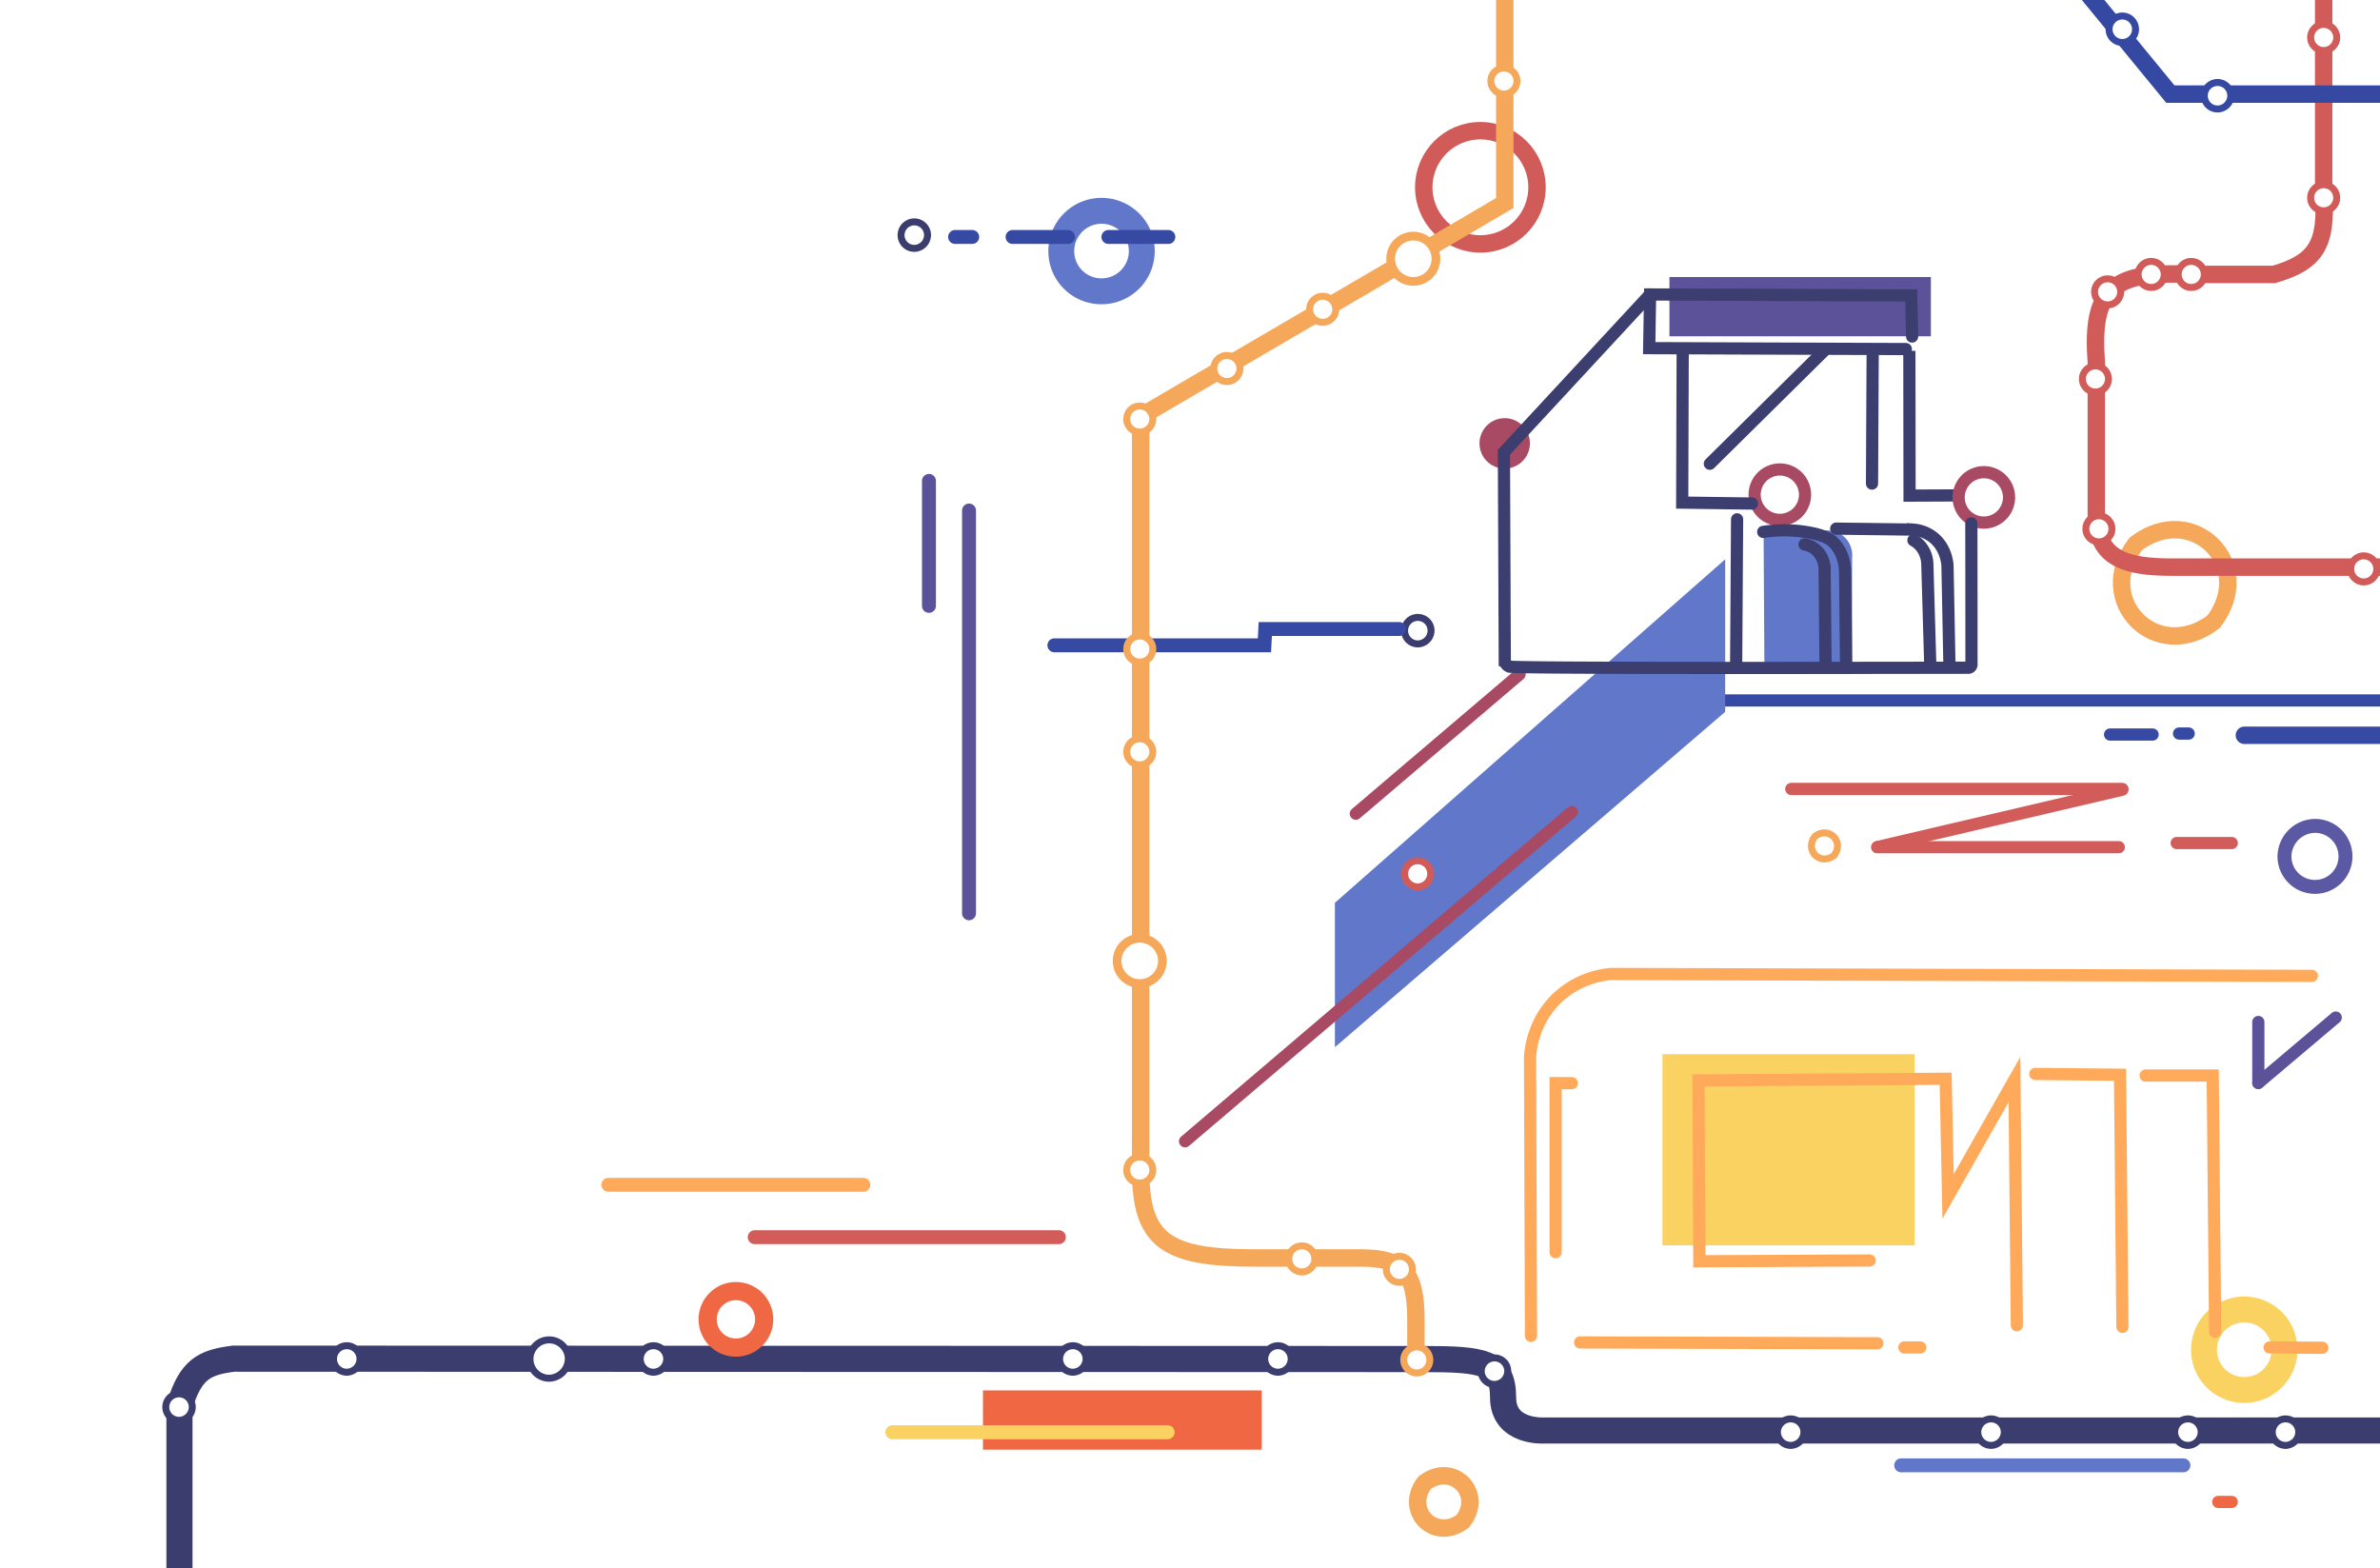 <svg id="82f41240-4f57-4417-bb39-a5c3888935a2" data-name="Layer 1" xmlns="http://www.w3.org/2000/svg" xmlns:xlink="http://www.w3.org/1999/xlink" viewBox="0 0 1366 900"><defs><style>.\31 89d0daa-c298-4671-b698-d9815dee267a,.\31 8dcd7d4-b7e9-43c3-92e1-35c583063a0e,.\31 bead06d-6f47-4f1a-9f65-f7e22e60fe2c,.\33 b7c35ef-a2a4-4ae5-ba7c-97369c9592da,.\33 e9df875-7abe-49a6-81c5-91bd8a545b81,.\34 9a93c30-4f11-471b-81fe-a97dad324dfb,.\35 a68967b-f807-464f-88ab-a8f7ce42a835,.\36 88de2a9-e8c7-496d-b863-ba844b597a36,.\37 5fdcd07-5661-4ff5-9822-33293c4cd4d1,.\37 8c76462-1217-4d46-b96e-2fd7df7f545a,.\37 d1f6a5e-9846-412b-a0b2-1368a4f149e6,.\38 5a41169-47b8-41dc-8b64-feb9c6be15e5,.\38 7d4a332-a5be-4404-9855-efe727e366e6,.bb90c011-23e0-4687-af7e-07a8146dedd5,.bdb9b6fa-e47c-4988-a7d2-3a6f2c1c72d8,.df70959c-2a42-47d9-9141-ccb059a0f6af,.e919a3b8-9868-43fc-b7fd-74f7b729392d,.edc28959-a9b4-4a94-a1a0-8886c346e2ce,.f060c31f-fd66-4592-b00f-531922f4f552,.f48d7780-c25a-436c-8f95-f8a3ed63502a,.ffd807d5-c5e6-49c2-9195-d8033609ddd1{fill:none;}.\32 62c40d7-7d05-490e-aaed-1ab04321ab71{clip-path:url(#2c9c20a8-ae31-45e8-8f76-461e66aad1e9);}.c6590c80-726c-4ae2-a756-342fcb702066{fill-opacity:0;}.\37 347e92d-7fd7-4148-9f25-ad1fa2250be8{fill:#ef6843;}.\36 88de2a9-e8c7-496d-b863-ba844b597a36,.aff56449-3e27-4e73-b9e3-d407b75036fd{stroke:#3a3d6d;}.\36 88de2a9-e8c7-496d-b863-ba844b597a36{stroke-width:15px;}.\31 b924c27-748d-4631-8502-a5702c3b2d03,.\31 cd6049e-6ba8-4719-ac50-58b8f65aff90,.\33 eeb8b38-eb81-4fdb-9595-d73915ab946f,.\35 faa52ff-50da-4904-8877-5d66bd8adb8c,.\36 8932c5d-c91e-4c2b-8a99-f2b91f39069a,.\37 37389e2-012b-4c63-ae26-8ef64d071391,.a73fd995-4ebd-4a95-b14f-d3c02dced14f,.aff56449-3e27-4e73-b9e3-d407b75036fd,.d01f417d-bd59-4bfa-a718-2c9ac5b6b2d2,.d5161fbb-bed3-4aea-b81e-007f32a12088,.e66bb250-2ad5-4b8a-90f4-c7b646849254,.ed771099-b214-4875-95ab-0e440c1c2a74,.f421377f-efaf-426c-a526-7d6ba8998928{fill:#fff;}.\35 faa52ff-50da-4904-8877-5d66bd8adb8c,.\37 37389e2-012b-4c63-ae26-8ef64d071391,.aff56449-3e27-4e73-b9e3-d407b75036fd,.ed771099-b214-4875-95ab-0e440c1c2a74{stroke-width:4px;}.\33 eeb8b38-eb81-4fdb-9595-d73915ab946f,.\35 a68967b-f807-464f-88ab-a8f7ce42a835{stroke:#6077ca;}.\31 8dcd7d4-b7e9-43c3-92e1-35c583063a0e,.\33 b7c35ef-a2a4-4ae5-ba7c-97369c9592da,.\33 e9df875-7abe-49a6-81c5-91bd8a545b81,.\33 eeb8b38-eb81-4fdb-9595-d73915ab946f,.\37 d1f6a5e-9846-412b-a0b2-1368a4f149e6,.\38 5a41169-47b8-41dc-8b64-feb9c6be15e5,.\38 7d4a332-a5be-4404-9855-efe727e366e6,.d01f417d-bd59-4bfa-a718-2c9ac5b6b2d2,.e919a3b8-9868-43fc-b7fd-74f7b729392d,.edc28959-a9b4-4a94-a1a0-8886c346e2ce,.f421377f-efaf-426c-a526-7d6ba8998928,.f48d7780-c25a-436c-8f95-f8a3ed63502a{stroke-miterlimit:10;}.\33 eeb8b38-eb81-4fdb-9595-d73915ab946f,.a73fd995-4ebd-4a95-b14f-d3c02dced14f{stroke-width:14.86px;}.f060c31f-fd66-4592-b00f-531922f4f552,.f421377f-efaf-426c-a526-7d6ba8998928{stroke:#ef6843;}.f421377f-efaf-426c-a526-7d6ba8998928{stroke-width:10.43px;}.edc28959-a9b4-4a94-a1a0-8886c346e2ce,.f48d7780-c25a-436c-8f95-f8a3ed63502a{stroke:#d25c59;}.\31 89d0daa-c298-4671-b698-d9815dee267a,.\31 8dcd7d4-b7e9-43c3-92e1-35c583063a0e,.\31 bead06d-6f47-4f1a-9f65-f7e22e60fe2c,.\33 b7c35ef-a2a4-4ae5-ba7c-97369c9592da,.\33 e9df875-7abe-49a6-81c5-91bd8a545b81,.\34 9a93c30-4f11-471b-81fe-a97dad324dfb,.\35 a68967b-f807-464f-88ab-a8f7ce42a835,.\37 8c76462-1217-4d46-b96e-2fd7df7f545a,.\37 d1f6a5e-9846-412b-a0b2-1368a4f149e6,.\38 5a41169-47b8-41dc-8b64-feb9c6be15e5,.\38 7d4a332-a5be-4404-9855-efe727e366e6,.a73fd995-4ebd-4a95-b14f-d3c02dced14f,.df70959c-2a42-47d9-9141-ccb059a0f6af,.edc28959-a9b4-4a94-a1a0-8886c346e2ce,.f060c31f-fd66-4592-b00f-531922f4f552,.f48d7780-c25a-436c-8f95-f8a3ed63502a{stroke-linecap:round;}.\31 89d0daa-c298-4671-b698-d9815dee267a,.\31 bead06d-6f47-4f1a-9f65-f7e22e60fe2c,.\35 a68967b-f807-464f-88ab-a8f7ce42a835,.\36 8932c5d-c91e-4c2b-8a99-f2b91f39069a,.\37 8c76462-1217-4d46-b96e-2fd7df7f545a,.\37 d1f6a5e-9846-412b-a0b2-1368a4f149e6,.edc28959-a9b4-4a94-a1a0-8886c346e2ce{stroke-width:8px;}.\33 b7c35ef-a2a4-4ae5-ba7c-97369c9592da,.\33 e9df875-7abe-49a6-81c5-91bd8a545b81,.\34 9a93c30-4f11-471b-81fe-a97dad324dfb,.\38 5a41169-47b8-41dc-8b64-feb9c6be15e5,.\38 7d4a332-a5be-4404-9855-efe727e366e6,.d01f417d-bd59-4bfa-a718-2c9ac5b6b2d2,.df70959c-2a42-47d9-9141-ccb059a0f6af,.e919a3b8-9868-43fc-b7fd-74f7b729392d,.f060c31f-fd66-4592-b00f-531922f4f552,.f48d7780-c25a-436c-8f95-f8a3ed63502a{stroke-width:7px;}.bb90c011-23e0-4687-af7e-07a8146dedd5,.e66bb250-2ad5-4b8a-90f4-c7b646849254,.ed771099-b214-4875-95ab-0e440c1c2a74{stroke:#d15b58;}.\31 8dcd7d4-b7e9-43c3-92e1-35c583063a0e,.\31 cd6049e-6ba8-4719-ac50-58b8f65aff90,.\37 5fdcd07-5661-4ff5-9822-33293c4cd4d1,.bb90c011-23e0-4687-af7e-07a8146dedd5,.e66bb250-2ad5-4b8a-90f4-c7b646849254,.ffd807d5-c5e6-49c2-9195-d8033609ddd1{stroke-width:10px;}.\31 89d0daa-c298-4671-b698-d9815dee267a,.\31 bead06d-6f47-4f1a-9f65-f7e22e60fe2c,.\34 9a93c30-4f11-471b-81fe-a97dad324dfb,.\35 a68967b-f807-464f-88ab-a8f7ce42a835,.\37 8c76462-1217-4d46-b96e-2fd7df7f545a,.a73fd995-4ebd-4a95-b14f-d3c02dced14f,.df70959c-2a42-47d9-9141-ccb059a0f6af,.f060c31f-fd66-4592-b00f-531922f4f552{stroke-linejoin:round;}.\34 9a93c30-4f11-471b-81fe-a97dad324dfb,.\37 8c76462-1217-4d46-b96e-2fd7df7f545a,.\38 7d4a332-a5be-4404-9855-efe727e366e6{stroke:#ffaa5b;}.\31 bead06d-6f47-4f1a-9f65-f7e22e60fe2c,.a73fd995-4ebd-4a95-b14f-d3c02dced14f{stroke:#fad262;}.\31 89d0daa-c298-4671-b698-d9815dee267a,.df70959c-2a42-47d9-9141-ccb059a0f6af{stroke:#5c5299;}.\31 8dcd7d4-b7e9-43c3-92e1-35c583063a0e,.\37 d1f6a5e-9846-412b-a0b2-1368a4f149e6,.\38 5a41169-47b8-41dc-8b64-feb9c6be15e5{stroke:#3649a3;}.b5e15cd8-7f7f-4248-9956-736c4c9ad37f{fill:#6077ca;}.\33 e9df875-7abe-49a6-81c5-91bd8a545b81,.d01f417d-bd59-4bfa-a718-2c9ac5b6b2d2{stroke:#a94a64;}.\31 45356b8-dc44-4e44-9929-d92c370e8833{fill:#5c5299;}.\33 b7c35ef-a2a4-4ae5-ba7c-97369c9592da,.e919a3b8-9868-43fc-b7fd-74f7b729392d{stroke:#3b3e6e;}.\38 eee41db-5a91-42a1-a73d-3ba994f51ec3{fill:#a94a64;}.\33 7329093-4811-47f6-b963-0778004fac85{fill:#fad262;}.\31 b924c27-748d-4631-8502-a5702c3b2d03,.\31 cd6049e-6ba8-4719-ac50-58b8f65aff90,.\35 faa52ff-50da-4904-8877-5d66bd8adb8c,.\37 5fdcd07-5661-4ff5-9822-33293c4cd4d1{stroke:#f5a859;}.\31 b924c27-748d-4631-8502-a5702c3b2d03{stroke-width:5px;}.\36 8932c5d-c91e-4c2b-8a99-f2b91f39069a{stroke:#5c59a4;}.\37 37389e2-012b-4c63-ae26-8ef64d071391,.ffd807d5-c5e6-49c2-9195-d8033609ddd1{stroke:#3549a2;}</style><clipPath id="2c9c20a8-ae31-45e8-8f76-461e66aad1e9"><rect class="bdb9b6fa-e47c-4988-a7d2-3a6f2c1c72d8" x="-73.83" width="1440" height="900"/></clipPath></defs><title>HOME</title><g class="262c40d7-7d05-490e-aaed-1ab04321ab71"><rect class="c6590c80-726c-4ae2-a756-342fcb702066" x="-23.83" y="766" width="1392.5" height="137"/><path class="7347e92d-7fd7-4148-9f25-ad1fa2250be8" d="M724.17,798h-160v34h160Z"/><path class="688de2a9-e8c7-496d-b863-ba844b597a36" d="M103,903V807.18c6.35-21.45,14.34-25.28,31.13-27.41,0,0,648.06.23,682.56.23s46,1.5,46,22,23.5,19,23.5,19h482.5"/><path class="aff56449-3e27-4e73-b9e3-d407b75036fd" d="M110.36,807.4a7.6,7.6,0,1,0-7.6,7.77A7.69,7.69,0,0,0,110.36,807.4Z"/><path class="aff56449-3e27-4e73-b9e3-d407b75036fd" d="M206.62,779.77a7.6,7.6,0,1,0-7.6,7.78A7.69,7.69,0,0,0,206.62,779.77Z"/><path class="aff56449-3e27-4e73-b9e3-d407b75036fd" d="M326.17,779.5a11,11,0,1,0-11,11.5A11.26,11.26,0,0,0,326.17,779.5Z"/><path class="aff56449-3e27-4e73-b9e3-d407b75036fd" d="M382.66,779.77a7.6,7.6,0,1,0-7.6,7.78A7.69,7.69,0,0,0,382.66,779.77Z"/><path class="aff56449-3e27-4e73-b9e3-d407b75036fd" d="M623.36,779.77a7.6,7.6,0,1,0-7.6,7.78A7.69,7.69,0,0,0,623.36,779.77Z"/><path class="aff56449-3e27-4e73-b9e3-d407b75036fd" d="M741.08,779.77a7.6,7.6,0,1,0-7.6,7.78A7.69,7.69,0,0,0,741.08,779.77Z"/><path class="aff56449-3e27-4e73-b9e3-d407b75036fd" d="M865.36,786.77a7.6,7.6,0,1,0-7.6,7.78A7.69,7.69,0,0,0,865.36,786.77Z"/><path class="aff56449-3e27-4e73-b9e3-d407b75036fd" d="M1035.36,821.77a7.6,7.6,0,1,0-7.59,7.78A7.68,7.68,0,0,0,1035.36,821.77Z"/><path class="aff56449-3e27-4e73-b9e3-d407b75036fd" d="M1150.36,821.77a7.6,7.6,0,1,0-7.59,7.78A7.68,7.68,0,0,0,1150.36,821.77Z"/><path class="3eeb8b38-eb81-4fdb-9595-d73915ab946f" d="M632.13,167.19a23.1,23.1,0,1,0-23-23.09A23,23,0,0,0,632.13,167.19Z"/><path class="f421377f-efaf-426c-a526-7d6ba8998928" d="M422.28,773.42a16.21,16.21,0,1,0-16.11-16.21A16.17,16.17,0,0,0,422.28,773.42Z"/><path class="edc28959-a9b4-4a94-a1a0-8886c346e2ce" d="M433.17,710.05l174.57,0"/><path class="f48d7780-c25a-436c-8f95-f8a3ed63502a" d="M1249.3,483.85h31.62"/><rect class="c6590c80-726c-4ae2-a756-342fcb702066" x="1028.11" y="452.8" width="190.02" height="33.43"/><path class="f48d7780-c25a-436c-8f95-f8a3ed63502a" d="M1028.11,452.8h190"/><path class="f48d7780-c25a-436c-8f95-f8a3ed63502a" d="M1077.37,486.23h138.72"/><path class="f48d7780-c25a-436c-8f95-f8a3ed63502a" d="M1077.86,486.06l140.27-32.83"/><circle class="e66bb250-2ad5-4b8a-90f4-c7b646849254" cx="849.67" cy="107.5" r="32.5"/><path class="f060c31f-fd66-4592-b00f-531922f4f552" d="M1273.17,862h7.73"/><path class="78c76462-1217-4d46-b96e-2fd7df7f545a" d="M349.17,680H495.5"/><path class="1bead06d-6f47-4f1a-9f65-f7e22e60fe2c" d="M512.17,822h158"/><path class="5a68967b-f807-464f-88ab-a8f7ce42a835" d="M1091.17,841h162"/><path class="189d0daa-c298-4671-b698-d9815dee267a" d="M556.17,524.16V293"/><path class="189d0daa-c298-4671-b698-d9815dee267a" d="M533.17,347.73V276"/><path class="85a41169-47b8-41dc-8b64-feb9c6be15e5" d="M954.17,402H1381"/><path class="18dcd7d4-b7e9-43c3-92e1-35c583063a0e" d="M1288.17,422h125.06"/><path class="85a41169-47b8-41dc-8b64-feb9c6be15e5" d="M1211.07,421.57h24.42"/><path class="85a41169-47b8-41dc-8b64-feb9c6be15e5" d="M1250.66,421h5.54"/><path class="7d1f6a5e-9846-412b-a0b2-1368a4f149e6" d="M636.17,136h34.41"/><path class="7d1f6a5e-9846-412b-a0b2-1368a4f149e6" d="M581.17,136H613"/><path class="7d1f6a5e-9846-412b-a0b2-1368a4f149e6" d="M548.17,136H558"/><path class="aff56449-3e27-4e73-b9e3-d407b75036fd" d="M532.36,134.77a7.6,7.6,0,1,0-7.6,7.78A7.69,7.69,0,0,0,532.36,134.77Z"/><path class="aff56449-3e27-4e73-b9e3-d407b75036fd" d="M821.36,361.77a7.6,7.6,0,1,0-7.6,7.78A7.69,7.69,0,0,0,821.36,361.77Z"/><path class="7d1f6a5e-9846-412b-a0b2-1368a4f149e6" d="M605.17,370.36H725.72l.49-9.36H803"/><rect class="c6590c80-726c-4ae2-a756-342fcb702066" x="680.17" y="159" width="660.43" height="496"/><path class="b5e15cd8-7f7f-4248-9956-736c4c9ad37f" d="M766.17,518.14V601l224-192.46V321Z"/><path class="3e9df875-7abe-49a6-81c5-91bd8a545b81" d="M778.17,467l94-80"/><path class="3e9df875-7abe-49a6-81c5-91bd8a545b81" d="M680.17,655l222-189"/><rect class="c6590c80-726c-4ae2-a756-342fcb702066" x="1296.17" y="584" width="44.43" height="37.54"/><path class="df70959c-2a42-47d9-9141-ccb059a0f6af" d="M1296.17,621.54v-35"/><path class="df70959c-2a42-47d9-9141-ccb059a0f6af" d="M1296.17,621.54,1340.6,584"/><rect class="c6590c80-726c-4ae2-a756-342fcb702066" x="849.17" y="159" width="303.74" height="227.67"/><path class="b5e15cd8-7f7f-4248-9956-736c4c9ad37f" d="M1012.2,304l.5,82.72H1063V320.39a14.8,14.8,0,0,0-3.1-10.78c-4.61-5.63-11.66-5.21-12.34-5.16Z"/><path class="145356b8-dc44-4e44-9929-d92c370e8833" d="M1108.23,159H958.17v34h150.06Z"/><path class="e919a3b8-9868-43fc-b7fd-74f7b729392d" d="M1138.33,284.26l-42.34.19q-.06-41.53-.11-83.09"/><path class="d01f417d-bd59-4bfa-a718-2c9ac5b6b2d2" d="M1021.45,298.36a14.46,14.46,0,1,0-14.37-14.46A14.41,14.41,0,0,0,1021.45,298.36Z"/><path class="d01f417d-bd59-4bfa-a718-2c9ac5b6b2d2" d="M1138.54,299.92a14.46,14.46,0,1,0-14.37-14.46A14.42,14.42,0,0,0,1138.54,299.92Z"/><path class="8eee41db-5a91-42a1-a73d-3ba994f51ec3" d="M863.54,268.92a14.46,14.46,0,1,0-14.37-14.46A14.42,14.42,0,0,0,863.54,268.92Z"/><rect class="c6590c80-726c-4ae2-a756-342fcb702066" x="863.17" y="169" width="268.4" height="214.34"/><path class="3b7c35ef-a2a4-4ae5-ba7c-97369c9592da" d="M1097.46,193.15l-.51-23.61L947.07,169l-.51,30.81,147.29.52"/><path class="3b7c35ef-a2a4-4ae5-ba7c-97369c9592da" d="M947.07,169l-83.9,90.55.5,119.34a4.47,4.47,0,0,0,.84,2.36,4.86,4.86,0,0,0,1.72,1.32c2.16,1,172.93.81,263,.65a1.88,1.88,0,0,0,2.24-1.36,1.8,1.8,0,0,0,.06-.8q0-40.33-.08-80.68"/><path class="3b7c35ef-a2a4-4ae5-ba7c-97369c9592da" d="M965.77,203.46l-.27,85,40.07.54"/><path class="3b7c35ef-a2a4-4ae5-ba7c-97369c9592da" d="M997,298.05l-.54,82.84"/><path class="3b7c35ef-a2a4-4ae5-ba7c-97369c9592da" d="M1012,305.27a79.89,79.89,0,0,1,25.91.27c9.28,1.66,12.38,4,13.62,5.07,6.49,5.57,7.33,14.13,7.47,17.11l.55,53.44"/><path class="3b7c35ef-a2a4-4ae5-ba7c-97369c9592da" d="M1035.73,312.48a13.51,13.51,0,0,1,5.34,2.14c5.16,3.52,6,9.52,6.14,10.68l.54,54.25"/><path class="3b7c35ef-a2a4-4ae5-ba7c-97369c9592da" d="M1098.21,310.08a15.17,15.17,0,0,1,4,3.21,16.84,16.84,0,0,1,4,10.95l1.62,55.85"/><path class="3b7c35ef-a2a4-4ae5-ba7c-97369c9592da" d="M1053.89,303.39l44.06.55a21.47,21.47,0,0,1,11,4c7.88,5.78,8.7,15.07,8.81,16.56l1.08,55.32"/><path class="3b7c35ef-a2a4-4ae5-ba7c-97369c9592da" d="M1074.44,277.55l.38-75"/><path class="3b7c35ef-a2a4-4ae5-ba7c-97369c9592da" d="M981.36,266.16l66.22-65.47"/><rect class="c6590c80-726c-4ae2-a756-342fcb702066" x="878.17" y="559" width="454.71" height="238.75"/><rect class="c6590c80-726c-4ae2-a756-342fcb702066" x="954.17" y="605" width="356.75" height="192.75"/><path class="37329093-4811-47f6-b963-0778004fac85" d="M1098.92,605H954.17V714.75h144.75Z"/><path class="a73fd995-4ebd-4a95-b14f-d3c02dced14f" d="M1288,797.75a23.1,23.1,0,1,0-23-23.1A23,23,0,0,0,1288,797.75Z"/><rect class="c6590c80-726c-4ae2-a756-342fcb702066" x="878.17" y="559" width="454.71" height="214.52"/><path class="87d4a332-a5be-4404-9855-efe727e366e6" d="M878.71,766.66l-.54-160c.23-3.79,1.69-20.89,16-34.25A51.45,51.45,0,0,1,924.69,559l402.19,1.08"/><path class="87d4a332-a5be-4404-9855-efe727e366e6" d="M892.86,718.67v-97h9.31"/><path class="87d4a332-a5be-4404-9855-efe727e366e6" d="M1073.1,723.41l-97.77.46-.47-103.82,141.85-.92,1.38,67.52,38.1-67.06,1.37,141"/><path class="87d4a332-a5be-4404-9855-efe727e366e6" d="M1168.12,616.37l48.67.46,1.37,144.69"/><path class="87d4a332-a5be-4404-9855-efe727e366e6" d="M1231.47,617.29H1270l1.38,147"/><path class="d5161fbb-bed3-4aea-b81e-007f32a12088" d="M906.88,770.46l170.65.48Z"/><path class="49a93c30-4f11-471b-81fe-a97dad324dfb" d="M906.88,770.46l170.65.48"/><path class="49a93c30-4f11-471b-81fe-a97dad324dfb" d="M1093,773.33h9.16"/><path class="d5161fbb-bed3-4aea-b81e-007f32a12088" d="M1302.64,773.33l30.24.19Z"/><path class="49a93c30-4f11-471b-81fe-a97dad324dfb" d="M1302.64,773.33l30.24.19"/><rect class="c6590c80-726c-4ae2-a756-342fcb702066" x="639.17" y="-28" width="645" height="973"/><path class="75fdcd07-5661-4ff5-9822-33293c4cd4d1" d="M812.67,778V757.5c0-27.5-7.5-35.5-31.5-35.5h-61c-51,0-65.5-10-65.5-50.5V239l158-92.5,51-30V-28"/><circle class="5faa52ff-50da-4904-8877-5d66bd8adb8c" cx="654.17" cy="240.5" r="7.5"/><circle class="1b924c27-748d-4631-8502-a5702c3b2d03" cx="811.17" cy="148.5" r="13"/><circle class="5faa52ff-50da-4904-8877-5d66bd8adb8c" cx="759.17" cy="177.5" r="7.5"/><circle class="5faa52ff-50da-4904-8877-5d66bd8adb8c" cx="863.17" cy="46.5" r="7.5"/><circle class="5faa52ff-50da-4904-8877-5d66bd8adb8c" cx="704.17" cy="211.5" r="7.5"/><circle class="5faa52ff-50da-4904-8877-5d66bd8adb8c" cx="654.17" cy="372.5" r="7.5"/><circle class="5faa52ff-50da-4904-8877-5d66bd8adb8c" cx="654.17" cy="431.5" r="7.5"/><circle class="1b924c27-748d-4631-8502-a5702c3b2d03" cx="654.17" cy="551.5" r="13"/><path class="1cd6049e-6ba8-4719-ac50-58b8f65aff90" d="M1270.51,356.84c24.86-32.64-12-69.55-44.69-44.68C1201,344.8,1237.86,381.71,1270.51,356.84Z"/><path class="5faa52ff-50da-4904-8877-5d66bd8adb8c" d="M1052.66,491c6.11-8-3-17.1-11-11C1035.56,488,1044.63,497.11,1052.66,491Z"/><circle class="5faa52ff-50da-4904-8877-5d66bd8adb8c" cx="654.17" cy="671.5" r="7.5"/><circle class="5faa52ff-50da-4904-8877-5d66bd8adb8c" cx="747.17" cy="722.5" r="7.5"/><circle class="5faa52ff-50da-4904-8877-5d66bd8adb8c" cx="803.17" cy="728.5" r="7.5"/><circle class="5faa52ff-50da-4904-8877-5d66bd8adb8c" cx="813.17" cy="780.5" r="7.5"/><path class="1cd6049e-6ba8-4719-ac50-58b8f65aff90" d="M839.65,873c12.23-16.06-5.92-34.21-22-22C805.45,867.07,823.6,885.22,839.65,873Z"/><rect class="c6590c80-726c-4ae2-a756-342fcb702066" x="804.17" y="-71" width="748" height="582"/><path class="bb90c011-23e0-4687-af7e-07a8146dedd5" d="M1543.67-61.5h-177c-21.72,5.74-31.68,17.75-33,38V111c1.94,29.33-4.23,39.37-28.5,46.5h-47.5c-44.8-2.17-57.68,7.93-54.5,50v88c0,25.5,17.5,30,43.5,30h239"/><circle class="ed771099-b214-4875-95ab-0e440c1c2a74" cx="1333.67" cy="21.5" r="7.5"/><circle class="ed771099-b214-4875-95ab-0e440c1c2a74" cx="1333.67" cy="113.5" r="7.5"/><circle class="ed771099-b214-4875-95ab-0e440c1c2a74" cx="1257.67" cy="157.5" r="7.5"/><circle class="ed771099-b214-4875-95ab-0e440c1c2a74" cx="813.67" cy="501.5" r="7.5"/><circle class="ed771099-b214-4875-95ab-0e440c1c2a74" cx="1209.67" cy="167.5" r="7.5"/><circle class="ed771099-b214-4875-95ab-0e440c1c2a74" cx="1202.67" cy="217.5" r="7.5"/><circle class="ed771099-b214-4875-95ab-0e440c1c2a74" cx="1204.67" cy="303.5" r="7.5"/><circle class="ed771099-b214-4875-95ab-0e440c1c2a74" cx="1356.67" cy="326.5" r="7.5"/><path class="aff56449-3e27-4e73-b9e3-d407b75036fd" d="M1263.36,821.77a7.6,7.6,0,1,0-7.59,7.78A7.68,7.68,0,0,0,1263.36,821.77Z"/><path class="aff56449-3e27-4e73-b9e3-d407b75036fd" d="M1319.36,821.77a7.6,7.6,0,1,0-7.59,7.78A7.68,7.68,0,0,0,1319.36,821.77Z"/><path class="68932c5d-c91e-4c2b-8a99-f2b91f39069a" d="M1329.17,474a17.51,17.51,0,1,1-18,17.5A17.75,17.75,0,0,1,1329.17,474Z"/><circle class="ed771099-b214-4875-95ab-0e440c1c2a74" cx="1234.67" cy="157.5" r="7.5"/><rect class="c6590c80-726c-4ae2-a756-342fcb702066" x="1005.17" y="-239" width="1043" height="309"/><path class="ffd807d5-c5e6-49c2-9195-d8033609ddd1" d="M1005.17-239l240.5,293h509.5c48.5,0,59-14.5,59-52.5V-89c0-31.5,6.5-42,52.5-42h181.5"/><path class="737389e2-012b-4c63-ae26-8ef64d071391" d="M1280.36,54.77a7.6,7.6,0,1,0-7.59,7.78A7.68,7.68,0,0,0,1280.36,54.77Z"/><path class="737389e2-012b-4c63-ae26-8ef64d071391" d="M1213.26,10.94a7.59,7.59,0,1,0,9.68,11.7,7.59,7.59,0,1,0-9.68-11.7Z"/></g></svg>